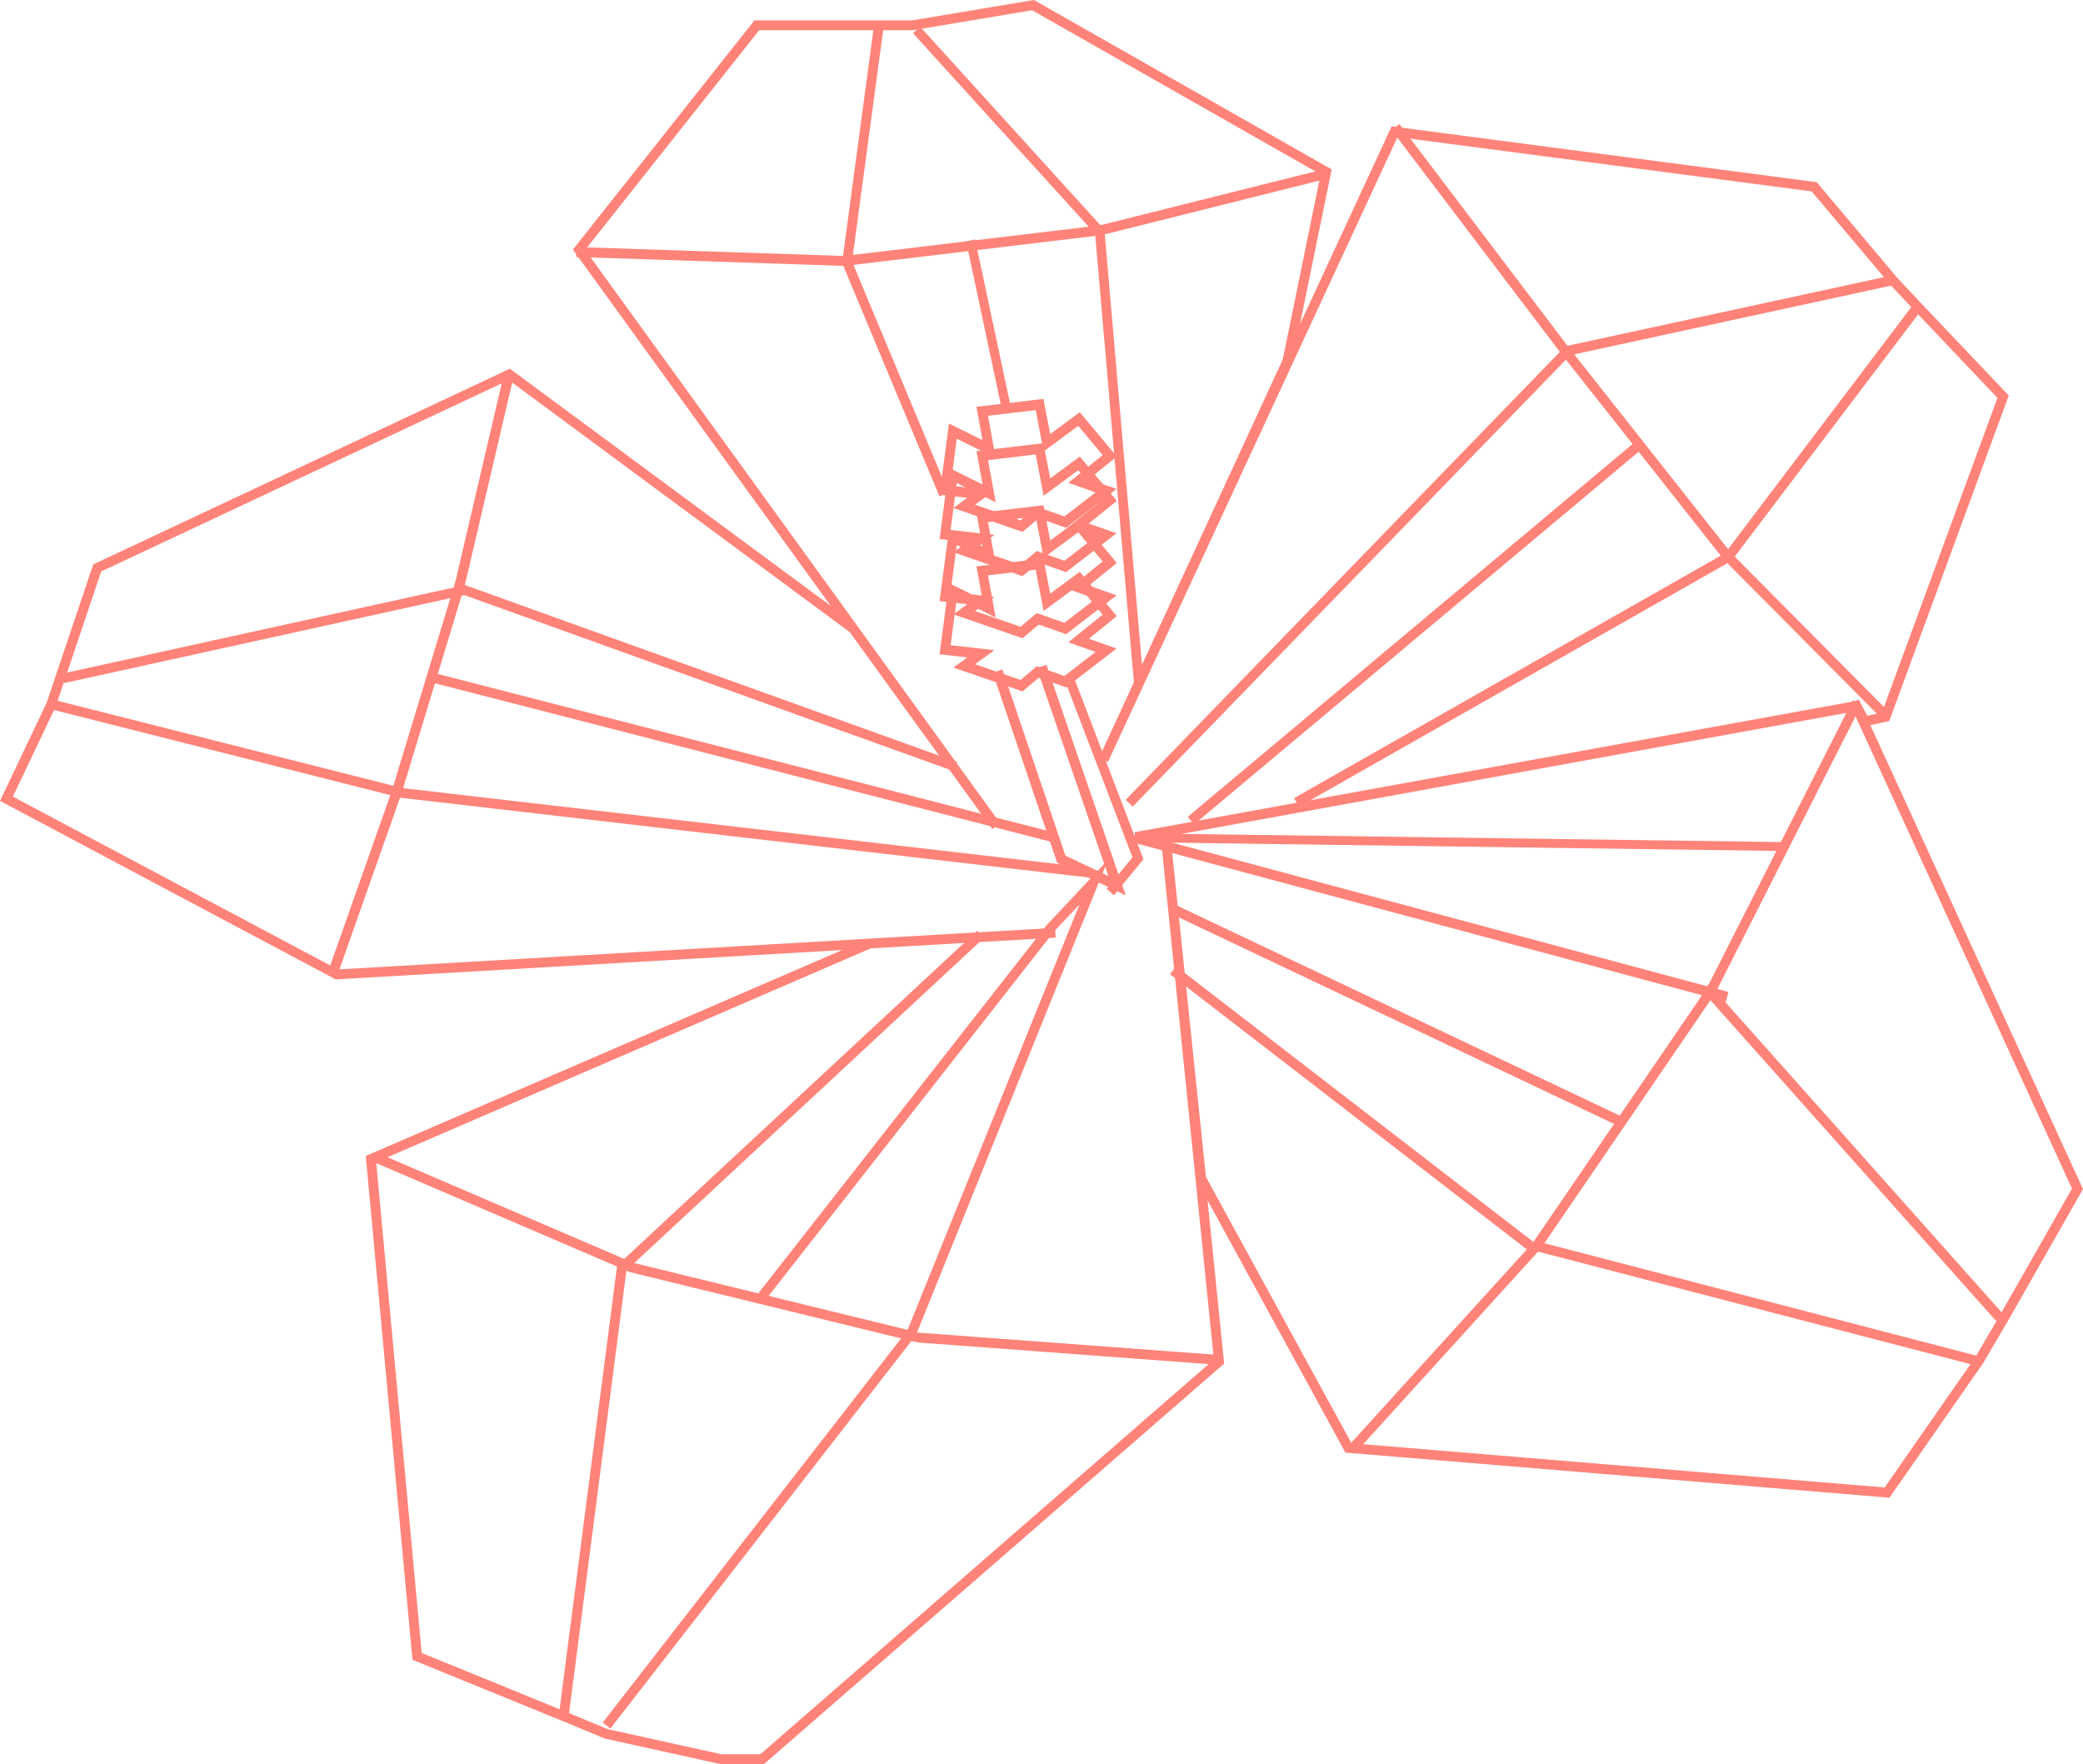 <?xml version="1.0" encoding="UTF-8"?>
<svg width="235px" height="199px" viewBox="0 0 235 199" version="1.1" xmlns="http://www.w3.org/2000/svg" xmlns:xlink="http://www.w3.org/1999/xlink">
    <!-- Generator: Sketch 55 (78076) - https://sketchapp.com -->
    <title>Group 31 Copy</title>
    <desc>Created with Sketch.</desc>
    <g id="Page-1" stroke="none" stroke-width="1" fill="none" fill-rule="evenodd">
        <g id="HackSC-Landing" transform="translate(-820, -117)" fill="#FF8379">
            <g id="Group-31-Copy" transform="translate(820, 117)">
                <path d="M116.648,0 L102.904,2.3 L85.114,2.3 L64.631,28.158 L93.723,68.351 L57.79,41.789 L57.525,41.593 L10.731,63.57 L10.517,63.67 L5.249,79.316 L0,90.346 L37.868,110.488 L95.009,107.173 L41.263,130.406 L46.535,187.242 L64.131,194.422 L68.204,196.121 L81.236,199 L86.203,199 L137.891,154.016 L138.107,153.828 L136.233,135.409 L151.788,163.868 L213.165,168.958 L223.754,153.747 L226.635,148.834 L235,134.141 L211.008,81.802 L213.14,81.345 L226.624,44.623 L216.821,34.297 L214.146,31.452 L204.953,20.55 L157.003,14.254 L146.664,36.565 L150.235,19.108 L116.819,0.097 L116.648,0 Z M112.849,92.888 L66.019,28.188 L85.649,3.407 L102.996,3.407 L116.443,1.157 L148.99,19.674 L144.72,40.549 L123.998,85.478 L123.995,85.484 L124.999,85.949 L157.665,15.458 L204.384,21.592 L213.31,32.178 L216.017,35.058 L225.348,44.886 L212.312,80.39 L210.666,80.743 L209.688,78.926 L208.698,79.419 L233.757,134.087 L225.677,148.279 L222.834,153.132 L212.622,167.802 L152.473,162.814 L136.052,132.77 L132.191,95.683 L131.091,95.796 L136.948,153.369 L85.79,197.893 L81.357,197.893 L68.539,195.061 L64.552,193.399 L47.575,186.471 L42.439,131.104 L98.232,106.986 L119.096,105.776 L119.032,104.671 L38.113,109.365 L1.454,89.866 L6.262,79.762 L6.277,79.732 L11.415,64.472 L57.398,42.876 L95.821,71.278 L95.832,71.264 L111.953,93.538 L112.849,92.888 Z" id="Fill-1"></path>
                <polygon id="Fill-2" points="172.326 141 132 109.895 132.674 109 173 140.105"></polygon>
                <polygon id="Fill-3" points="182.539 127 132 103.023 132.461 102 183 125.977"></polygon>
                <polygon id="Fill-4" points="194.718 113 128 95.093 128.282 94 195 111.907"></polygon>
                <polygon id="Fill-5" points="222.723 154 173 141.062 173.277 140 223 152.938"></polygon>
                <polygon id="Fill-6" points="225.176 149 192 111.75 192.824 111 226 148.25"></polygon>
                <polygon id="Fill-7" points="137.918 154 103.546 151.447 71.102 143.519 71.06 143.501 42 131.022 42.435 130 71.453 142.461 103.719 150.345 138 152.891"></polygon>
                <polygon id="Fill-8" points="64.106 194 63 193.858 69.624 142.76 69.771 142.624 110.239 105 111 105.812 70.678 143.299"></polygon>
                <polygon id="Fill-9" points="38.07 110 37 109.639 44.226 89.153 51.39 65.556 56.897 42 58 42.247 52.486 65.837 52.481 65.854 45.3 89.503"></polygon>
                <polygon id="Fill-10" points="122.874 99 45.217 89.999 45.182 89.99 6 80.075 6.27 79 45.416 88.906 123 97.899"></polygon>
                <polygon id="Fill-11" points="128.194 95 128 93.884 209.806 79 210 80.116"></polygon>
                <polygon id="Fill-12" points="118.723 95 49 77.065 49.277 76 119 93.935"></polygon>
                <polygon id="Fill-13" points="107.617 87 52.375 67.132 7.243 77.058 7 75.997 52.451 66 52.605 66.055 108 85.979"></polygon>
                <polygon id="Fill-14" points="105.992 56 95 29.652 95.02 29.5 98.586 3 99.671 3.151 96.126 29.499 107 55.564"></polygon>
                <polygon id="Fill-15" points="127.922 77 123.549 26.372 103 3.747 103.795 3 124.595 25.901 129 76.904"></polygon>
                <polygon id="Fill-16" points="95.271 30 65 28.988 65.037 27.868 95.223 28.877 124.077 25.423 149.731 19 150 20.087 124.279 26.527"></polygon>
                <polygon id="Fill-17" points="112.989 46 109 27.243 110.011 27 114 45.757"></polygon>
                <polygon id="Fill-18" points="212.221 81 194.462 63.108 194.443 63.083 176.04 39.78 157 14.675 157.875 14 176.909 39.096 195.285 62.366 213 80.214"></polygon>
                <polygon id="Fill-19" points="146.548 91 146 90.033 194.604 62.416 216.115 34 217 34.672 195.351 63.27 195.252 63.326"></polygon>
                <polygon id="Fill-20" points="127.786 91 127 90.227 176.596 39.062 176.758 39.027 213.769 31 214 32.082 177.151 40.073"></polygon>
                <polygon id="Fill-21" points="134.714 93 134 92.149 184.286 50 185 50.851"></polygon>
                <polygon id="Fill-22" points="68.861 195 68 194.32 102.379 150.061 121.791 102.022 118.916 105.084 86.433 146.547 85.576 145.864 118.088 104.362 118.105 104.344 125 97 103.333 150.62"></polygon>
                <polygon id="Fill-23" points="200.984 96 128 95.005 128.016 94 201 94.995"></polygon>
                <polygon id="Fill-24" points="152.809 164 152 163.247 172.931 140.201 192.556 111.484 209.022 79 210 79.508 193.501 112.057 193.481 112.087 173.792 140.897 173.766 140.925"></polygon>
                <path d="M110.002,56.933 L115.134,58.705 L116.965,57.161 L120.085,58.258 L123.603,55.547 L120.525,54.464 L124.399,51.339 L121.645,48.043 L117.738,50.928 L116.844,46.268 L111.464,46.904 L112.331,51.663 L107.942,49.494 L107.243,54.786 L112.19,55.346 L110.002,56.933 Z M115.356,60 L107.552,57.306 L109.127,56.163 L106,55.81 L107.06,47.78 L110.847,49.651 L110.162,45.893 L117.72,45 L118.481,48.966 L121.82,46.501 L126,51.504 L122.836,54.057 L125.968,55.158 L120.275,59.545 L117.184,58.458 L115.356,60 Z" id="Fill-25"></path>
                <path d="M110.002,61.933 L115.134,63.705 L116.965,62.161 L120.085,63.258 L123.603,60.547 L120.525,59.464 L124.399,56.339 L121.645,53.043 L117.738,55.928 L116.844,51.268 L111.464,51.904 L112.331,56.663 L107.942,54.494 L107.243,59.786 L112.19,60.346 L110.002,61.933 Z M115.356,65 L107.552,62.306 L109.127,61.163 L106,60.81 L107.06,52.78 L110.847,54.651 L110.162,50.893 L117.72,50 L118.481,53.967 L121.82,51.501 L126,56.504 L122.836,59.057 L125.968,60.158 L120.275,64.545 L117.184,63.458 L115.356,65 Z" id="Fill-26"></path>
                <path d="M110.002,68.933 L115.134,70.705 L116.965,69.161 L120.085,70.258 L123.603,67.547 L120.525,66.464 L124.399,63.339 L121.645,60.043 L117.738,62.928 L116.844,58.268 L111.464,58.904 L112.331,63.663 L107.942,61.494 L107.243,66.786 L112.19,67.346 L110.002,68.933 Z M115.356,72 L107.552,69.306 L109.127,68.163 L106,67.81 L107.06,59.78 L110.847,61.651 L110.162,57.893 L117.72,57 L118.481,60.967 L121.82,58.501 L126,63.504 L122.836,66.057 L125.968,67.158 L120.275,71.545 L117.184,70.458 L115.356,72 Z" id="Fill-27"></path>
                <path d="M110.002,74.933 L115.134,76.705 L116.965,75.161 L120.085,76.258 L123.603,73.547 L120.525,72.464 L124.399,69.339 L121.645,66.043 L117.738,68.928 L116.844,64.268 L111.464,64.904 L112.331,69.663 L107.942,67.494 L107.243,72.786 L112.19,73.346 L110.002,74.933 Z M115.356,78 L107.552,75.306 L109.127,74.163 L106,73.81 L107.06,65.78 L110.847,67.651 L110.162,63.893 L117.72,63 L118.481,66.967 L121.82,64.501 L126,69.504 L122.836,72.057 L125.968,73.158 L120.275,77.545 L117.184,76.458 L115.356,78 Z" id="Fill-28"></path>
                <polygon id="Fill-29" points="127 101 119.267 97.338 112 75.882 113.09 75.526 120.203 96.528 125.037 98.817 116.969 75.362 118.057 75"></polygon>
                <polygon id="Fill-30" points="125.671 101 124.855 100.269 127.762 96.718 120 76.418 120.997 76 129 96.933"></polygon>
            </g>
        </g>
    </g>
</svg>
